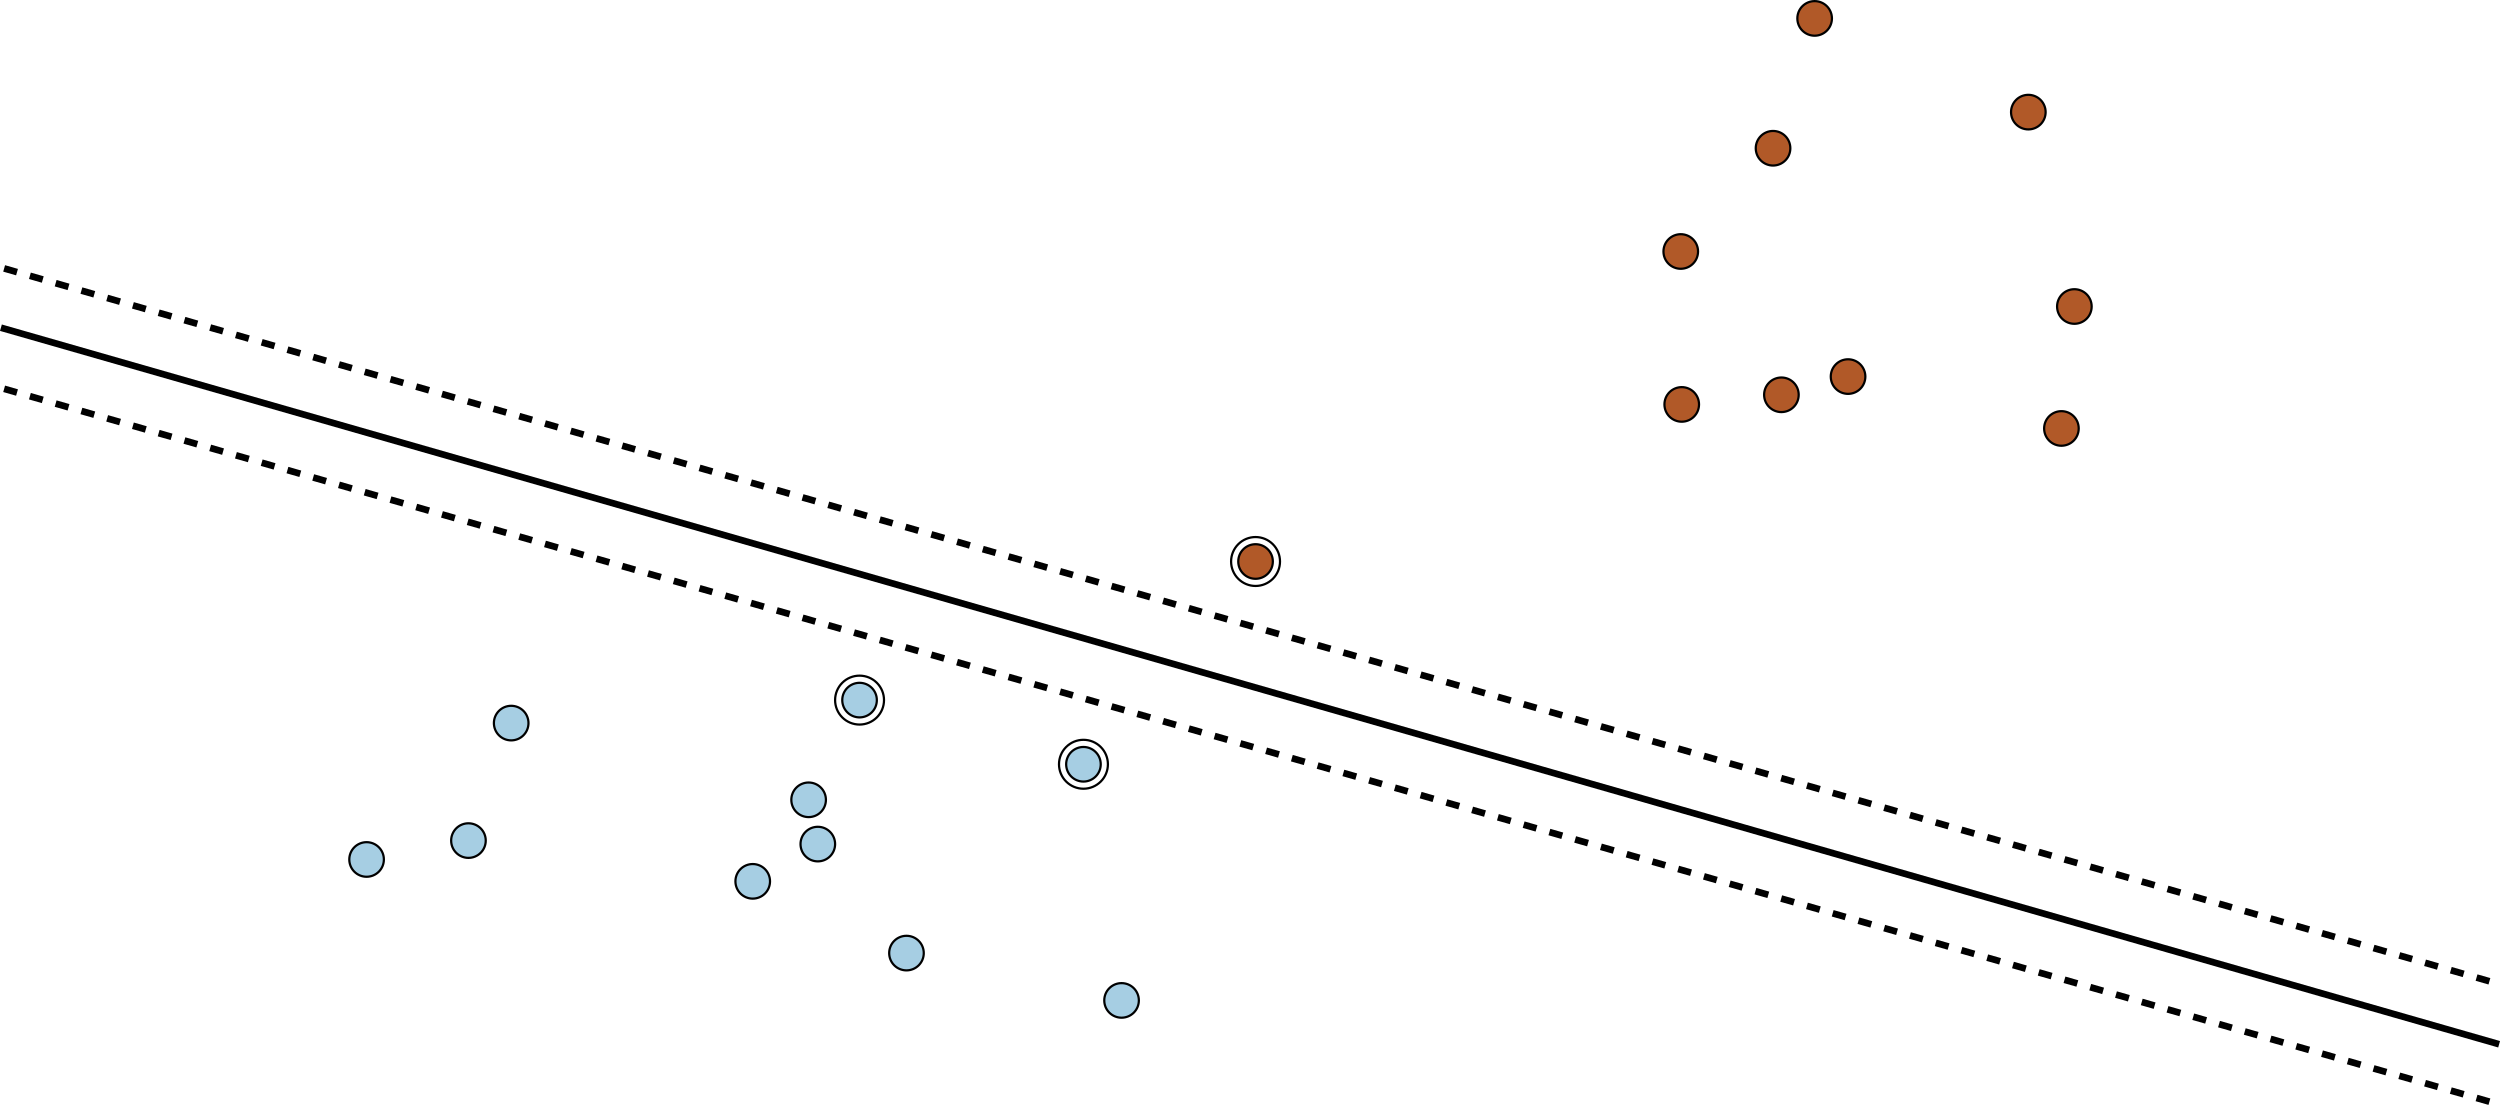 <?xml version="1.0" encoding="UTF-8" standalone="no"?>
<!-- Created with matplotlib (http://matplotlib.org/) -->

<svg
   xmlns:dc="http://purl.org/dc/elements/1.1/"
   xmlns:cc="http://creativecommons.org/ns#"
   xmlns:rdf="http://www.w3.org/1999/02/22-rdf-syntax-ns#"
   xmlns:svg="http://www.w3.org/2000/svg"
   xmlns="http://www.w3.org/2000/svg"
   xmlns:xlink="http://www.w3.org/1999/xlink"
   xmlns:sodipodi="http://sodipodi.sourceforge.net/DTD/sodipodi-0.dtd"
   xmlns:inkscape="http://www.inkscape.org/namespaces/inkscape"
   height="495.704pt"
   version="1.1"
   viewBox="0 0 1119.711 495.704"
   width="1119.711pt"
   id="svg2"
   inkscape:version="0.91 r13725"
   sodipodi:docname="svm.svg">
  <sodipodi:namedview
     pagecolor="#ffffff"
     bordercolor="#666666"
     borderopacity="1"
     objecttolerance="10"
     gridtolerance="10"
     guidetolerance="10"
     inkscape:pageopacity="0"
     inkscape:pageshadow="2"
     inkscape:window-width="1920"
     inkscape:window-height="1016"
     id="namedview405"
     showgrid="false"
     fit-margin-top="0"
     fit-margin-left="0"
     fit-margin-right="0"
     fit-margin-bottom="0"
     inkscape:zoom="0.29200891"
     inkscape:cx="1789.9294"
     inkscape:cy="-295.79992"
     inkscape:window-x="0"
     inkscape:window-y="32"
     inkscape:window-maximized="1"
     inkscape:current-layer="axes_1" />
  <defs
     id="defs4"
     style="stroke-linecap:butt;stroke-linejoin:round">
    <style
       type="text/css"
       id="style6">
*{stroke-linecap:butt;stroke-linejoin:round;}
  </style>
  </defs>
  <g
     id="figure_1"
     style="stroke-linecap:butt;stroke-linejoin:round"
     transform="translate(-325.745,-175.292)">
    <g
       id="axes_1"
       style="stroke-linecap:butt;stroke-linejoin:round">
      <g
         id="line2d_1"
         style="stroke-linecap:butt;stroke-linejoin:round">
        <path
           clip-path="url(#p0536f90216)"
           d="m 327.6,322.475 22.776,6.533 22.775,6.533 22.776,6.533 22.775,6.533 22.776,6.533 22.775,6.533 22.776,6.533 22.775,6.533 22.776,6.533 22.775,6.533 22.776,6.533 22.775,6.533 22.776,6.533 22.775,6.533 22.776,6.533 22.775,6.533 22.776,6.533 22.775,6.533 22.776,6.533 22.775,6.533 22.776,6.533 22.775,6.533 22.776,6.533 22.775,6.533 22.776,6.534 22.775,6.533 22.776,6.533 22.775,6.533 22.776,6.533 22.78,6.533 22.77,6.533 22.78,6.533 22.77,6.533 22.78,6.533 22.77,6.533 22.78,6.533 22.77,6.533 22.78,6.533 22.77,6.533 22.78,6.533 22.78,6.533 22.77,6.533 22.78,6.533 22.77,6.533 22.78,6.533 22.77,6.533 22.78,6.533 22.77,6.533 22.78,6.533"
           style="fill:none;stroke:#000000;stroke-width:3;stroke-linecap:square;stroke-linejoin:round"
           id="path17"
           inkscape:connector-curvature="0" />
      </g>
      <g
         id="line2d_2"
         style="stroke-linecap:butt;stroke-linejoin:round">
        <path
           clip-path="url(#p0536f90216)"
           d="m 327.6,349.437 22.776,6.533 22.775,6.533 22.776,6.533 22.775,6.533 22.776,6.533 22.775,6.533 22.776,6.533 22.775,6.533 22.776,6.533 22.775,6.533 22.776,6.533 22.775,6.533 22.776,6.533 22.775,6.533 22.776,6.533 22.775,6.533 22.776,6.533 22.775,6.533 22.776,6.533 22.775,6.533 22.776,6.533 22.775,6.533 22.776,6.533 22.775,6.533 22.776,6.533 22.775,6.533 22.776,6.533 22.775,6.533 22.776,6.533 22.78,6.533 22.77,6.533 22.78,6.533 22.77,6.533 22.78,6.533 22.77,6.533 22.78,6.533 22.77,6.533 22.78,6.533 22.77,6.533 22.78,6.533 22.78,6.533 22.77,6.533 22.78,6.533 22.77,6.533 22.78,6.533 22.77,6.533 22.78,6.533 22.77,6.533 22.78,6.533"
           style="fill:none;stroke:#000000;stroke-width:3;stroke-linecap:butt;stroke-linejoin:round;stroke-dasharray:6, 6;stroke-dashoffset:0"
           id="path20"
           inkscape:connector-curvature="0" />
      </g>
      <g
         id="line2d_3"
         style="stroke-linecap:butt;stroke-linejoin:round">
        <path
           clip-path="url(#p0536f90216)"
           d="m 327.6,295.514 22.776,6.533 22.775,6.533 22.776,6.533 22.775,6.533 22.776,6.533 22.775,6.533 22.776,6.533 22.775,6.533 22.776,6.533 22.775,6.533 22.776,6.533 22.775,6.533 22.776,6.533 22.775,6.533 22.776,6.533 22.775,6.533 22.776,6.533 22.775,6.533 22.776,6.533 22.775,6.533 22.776,6.533 22.775,6.533 22.776,6.533 22.775,6.533 22.776,6.533 22.775,6.533 22.776,6.533 22.775,6.533 22.776,6.533 22.78,6.533 22.77,6.533 22.78,6.533 22.77,6.533 22.78,6.533 22.77,6.533 22.78,6.533 22.77,6.533 22.78,6.533 22.77,6.533 22.78,6.533 22.78,6.533 22.77,6.533 22.78,6.533 22.77,6.533 22.78,6.533 22.77,6.533 22.78,6.533 22.77,6.533 22.78,6.533"
           style="fill:none;stroke:#000000;stroke-width:3;stroke-linecap:butt;stroke-linejoin:round;stroke-dasharray:6, 6;stroke-dashoffset:0"
           id="path23"
           inkscape:connector-curvature="0" />
      </g>
      <g
         id="PathCollection_1"
         style="stroke-linecap:butt;stroke-linejoin:round">
        <defs
           id="defs301">
          <path
             d="m 0,10.954 c 2.905,0 5.692,-1.154 7.746,-3.209 C 9.8,5.692 10.954,2.905 10.954,0 10.954,-2.905 9.8,-5.692 7.746,-7.746 5.692,-9.8 2.905,-10.954 0,-10.954 c -2.905,0 -5.692,1.154 -7.746,3.209 -2.054,2.054 -3.209,4.841 -3.209,7.746 0,2.905 1.154,5.692 3.209,7.746 C -5.692,9.8 -2.905,10.954 0,10.954 Z"
             id="C0_0_6ab53033a7"
             inkscape:connector-curvature="0"
             style="stroke-linecap:butt;stroke-linejoin:round" />
        </defs>
        <g
           clip-path="url(#p0536f90216)"
           id="g304"
           style="stroke-linecap:butt;stroke-linejoin:round">
          <use
             style="fill:none;stroke:#000000;stroke-linecap:butt;stroke-linejoin:round"
             x="811.005"
             xlink:href="#C0_0_6ab53033a7"
             y="517.596"
             id="use306"
             width="100%"
             height="100%" />
        </g>
        <g
           clip-path="url(#p0536f90216)"
           id="g308"
           style="stroke-linecap:butt;stroke-linejoin:round">
          <use
             style="fill:none;stroke:#000000;stroke-linecap:butt;stroke-linejoin:round"
             x="710.726"
             xlink:href="#C0_0_6ab53033a7"
             y="488.857"
             id="use310"
             width="100%"
             height="100%" />
        </g>
        <g
           clip-path="url(#p0536f90216)"
           id="g312"
           style="stroke-linecap:butt;stroke-linejoin:round">
          <use
             style="fill:none;stroke:#000000;stroke-linecap:butt;stroke-linejoin:round"
             x="888.086"
             xlink:href="#C0_0_6ab53033a7"
             y="426.78"
             id="use314"
             width="100%"
             height="100%" />
        </g>
      </g>
      <g
         id="PathCollection_2"
         style="stroke-linecap:butt;stroke-linejoin:round">
        <defs
           id="defs317">
          <path
             d="m 0,7.746 c 2.054,0 4.025,-0.816 5.477,-2.269 C 6.93,4.025 7.746,2.054 7.746,0 7.746,-2.054 6.93,-4.025 5.477,-5.477 4.025,-6.93 2.054,-7.746 0,-7.746 c -2.054,0 -4.025,0.816 -5.477,2.269 C -6.93,-4.025 -7.746,-2.054 -7.746,0 c 0,2.054 0.816,4.025 2.269,5.477 C -4.025,6.93 -2.054,7.746 0,7.746 Z"
             id="C1_0_f82ae99ce6"
             inkscape:connector-curvature="0"
             style="stroke-linecap:butt;stroke-linejoin:round" />
        </defs>
        <g
           clip-path="url(#p0536f90216)"
           id="g320"
           style="stroke-linecap:butt;stroke-linejoin:round">
          <use
             style="fill:#a6cee3;stroke:#000000;stroke-linecap:butt;stroke-linejoin:round"
             x="811.005"
             xlink:href="#C1_0_f82ae99ce6"
             y="517.596"
             id="use322"
             width="100%"
             height="100%" />
        </g>
        <g
           clip-path="url(#p0536f90216)"
           id="g324"
           style="stroke-linecap:butt;stroke-linejoin:round">
          <use
             style="fill:#a6cee3;stroke:#000000;stroke-linecap:butt;stroke-linejoin:round"
             x="489.933"
             xlink:href="#C1_0_f82ae99ce6"
             y="560.234"
             id="use326"
             width="100%"
             height="100%" />
        </g>
        <g
           clip-path="url(#p0536f90216)"
           id="g328"
           style="stroke-linecap:butt;stroke-linejoin:round">
          <use
             style="fill:#a6cee3;stroke:#000000;stroke-linecap:butt;stroke-linejoin:round"
             x="731.741"
             xlink:href="#C1_0_f82ae99ce6"
             y="602.167"
             id="use330"
             width="100%"
             height="100%" />
        </g>
        <g
           clip-path="url(#p0536f90216)"
           id="g332"
           style="stroke-linecap:butt;stroke-linejoin:round">
          <use
             style="fill:#a6cee3;stroke:#000000;stroke-linecap:butt;stroke-linejoin:round"
             x="692.031"
             xlink:href="#C1_0_f82ae99ce6"
             y="553.344"
             id="use334"
             width="100%"
             height="100%" />
        </g>
        <g
           clip-path="url(#p0536f90216)"
           id="g336"
           style="stroke-linecap:butt;stroke-linejoin:round">
          <use
             style="fill:#a6cee3;stroke:#000000;stroke-linecap:butt;stroke-linejoin:round"
             x="662.879"
             xlink:href="#C1_0_f82ae99ce6"
             y="570.027"
             id="use338"
             width="100%"
             height="100%" />
        </g>
        <g
           clip-path="url(#p0536f90216)"
           id="g340"
           style="stroke-linecap:butt;stroke-linejoin:round">
          <use
             style="fill:#a6cee3;stroke:#000000;stroke-linecap:butt;stroke-linejoin:round"
             x="710.726"
             xlink:href="#C1_0_f82ae99ce6"
             y="488.857"
             id="use342"
             width="100%"
             height="100%" />
        </g>
        <g
           clip-path="url(#p0536f90216)"
           id="g344"
           style="stroke-linecap:butt;stroke-linejoin:round">
          <use
             style="fill:#a6cee3;stroke:#000000;stroke-linecap:butt;stroke-linejoin:round"
             x="554.699"
             xlink:href="#C1_0_f82ae99ce6"
             y="499.154"
             id="use346"
             width="100%"
             height="100%" />
        </g>
        <g
           clip-path="url(#p0536f90216)"
           id="g348"
           style="stroke-linecap:butt;stroke-linejoin:round">
          <use
             style="fill:#a6cee3;stroke:#000000;stroke-linecap:butt;stroke-linejoin:round"
             x="687.915"
             xlink:href="#C1_0_f82ae99ce6"
             y="533.513"
             id="use350"
             width="100%"
             height="100%" />
        </g>
        <g
           clip-path="url(#p0536f90216)"
           id="g352"
           style="stroke-linecap:butt;stroke-linejoin:round">
          <use
             style="fill:#a6cee3;stroke:#000000;stroke-linecap:butt;stroke-linejoin:round"
             x="535.555"
             xlink:href="#C1_0_f82ae99ce6"
             y="551.778"
             id="use354"
             width="100%"
             height="100%" />
        </g>
        <g
           clip-path="url(#p0536f90216)"
           id="g356"
           style="stroke-linecap:butt;stroke-linejoin:round">
          <use
             style="fill:#a6cee3;stroke:#000000;stroke-linecap:butt;stroke-linejoin:round"
             x="828.074"
             xlink:href="#C1_0_f82ae99ce6"
             y="623.362"
             id="use358"
             width="100%"
             height="100%" />
        </g>
        <g
           clip-path="url(#p0536f90216)"
           id="g360"
           style="stroke-linecap:butt;stroke-linejoin:round">
          <use
             style="fill:#b15928;stroke:#000000;stroke-linecap:butt;stroke-linejoin:round"
             x="888.086"
             xlink:href="#C1_0_f82ae99ce6"
             y="426.78"
             id="use362"
             width="100%"
             height="100%" />
        </g>
        <g
           clip-path="url(#p0536f90216)"
           id="g364"
           style="stroke-linecap:butt;stroke-linejoin:round">
          <use
             style="fill:#b15928;stroke:#000000;stroke-linecap:butt;stroke-linejoin:round"
             x="1138.493"
             xlink:href="#C1_0_f82ae99ce6"
             y="183.538"
             id="use366"
             width="100%"
             height="100%" />
        </g>
        <g
           clip-path="url(#p0536f90216)"
           id="g368"
           style="stroke-linecap:butt;stroke-linejoin:round">
          <use
             style="fill:#b15928;stroke:#000000;stroke-linecap:butt;stroke-linejoin:round"
             x="1234.204"
             xlink:href="#C1_0_f82ae99ce6"
             y="225.509"
             id="use370"
             width="100%"
             height="100%" />
        </g>
        <g
           clip-path="url(#p0536f90216)"
           id="g372"
           style="stroke-linecap:butt;stroke-linejoin:round">
          <use
             style="fill:#b15928;stroke:#000000;stroke-linecap:butt;stroke-linejoin:round"
             x="1119.865"
             xlink:href="#C1_0_f82ae99ce6"
             y="241.69"
             id="use374"
             width="100%"
             height="100%" />
        </g>
        <g
           clip-path="url(#p0536f90216)"
           id="g376"
           style="stroke-linecap:butt;stroke-linejoin:round">
          <use
             style="fill:#b15928;stroke:#000000;stroke-linecap:butt;stroke-linejoin:round"
             x="1078.529"
             xlink:href="#C1_0_f82ae99ce6"
             y="287.93"
             id="use378"
             width="100%"
             height="100%" />
        </g>
        <g
           clip-path="url(#p0536f90216)"
           id="g380"
           style="stroke-linecap:butt;stroke-linejoin:round">
          <use
             style="fill:#b15928;stroke:#000000;stroke-linecap:butt;stroke-linejoin:round"
             x="1078.967"
             xlink:href="#C1_0_f82ae99ce6"
             y="356.425"
             id="use382"
             width="100%"
             height="100%" />
        </g>
        <g
           clip-path="url(#p0536f90216)"
           id="g384"
           style="stroke-linecap:butt;stroke-linejoin:round">
          <use
             style="fill:#b15928;stroke:#000000;stroke-linecap:butt;stroke-linejoin:round"
             x="1123.61"
             xlink:href="#C1_0_f82ae99ce6"
             y="352.114"
             id="use386"
             width="100%"
             height="100%" />
        </g>
        <g
           clip-path="url(#p0536f90216)"
           id="g388"
           style="stroke-linecap:butt;stroke-linejoin:round">
          <use
             style="fill:#b15928;stroke:#000000;stroke-linecap:butt;stroke-linejoin:round"
             x="1254.826"
             xlink:href="#C1_0_f82ae99ce6"
             y="312.57"
             id="use390"
             width="100%"
             height="100%" />
        </g>
        <g
           clip-path="url(#p0536f90216)"
           id="g392"
           style="stroke-linecap:butt;stroke-linejoin:round">
          <use
             style="fill:#b15928;stroke:#000000;stroke-linecap:butt;stroke-linejoin:round"
             x="1153.463"
             xlink:href="#C1_0_f82ae99ce6"
             y="343.953"
             id="use394"
             width="100%"
             height="100%" />
        </g>
        <g
           clip-path="url(#p0536f90216)"
           id="g396"
           style="stroke-linecap:butt;stroke-linejoin:round">
          <use
             style="fill:#b15928;stroke:#000000;stroke-linecap:butt;stroke-linejoin:round"
             x="1249.022"
             xlink:href="#C1_0_f82ae99ce6"
             y="367.188"
             id="use398"
             width="100%"
             height="100%" />
        </g>
      </g>
    </g>
  </g>
  <defs
     id="defs400">
    <clipPath
       id="p0536f90216"
       style="stroke-linecap:butt;stroke-linejoin:round">
      <rect
         height="707.04"
         width="1339.2"
         x="216"
         y="88.38"
         id="rect403"
         style="stroke-linecap:butt;stroke-linejoin:round" />
    </clipPath>
  </defs>
</svg>
